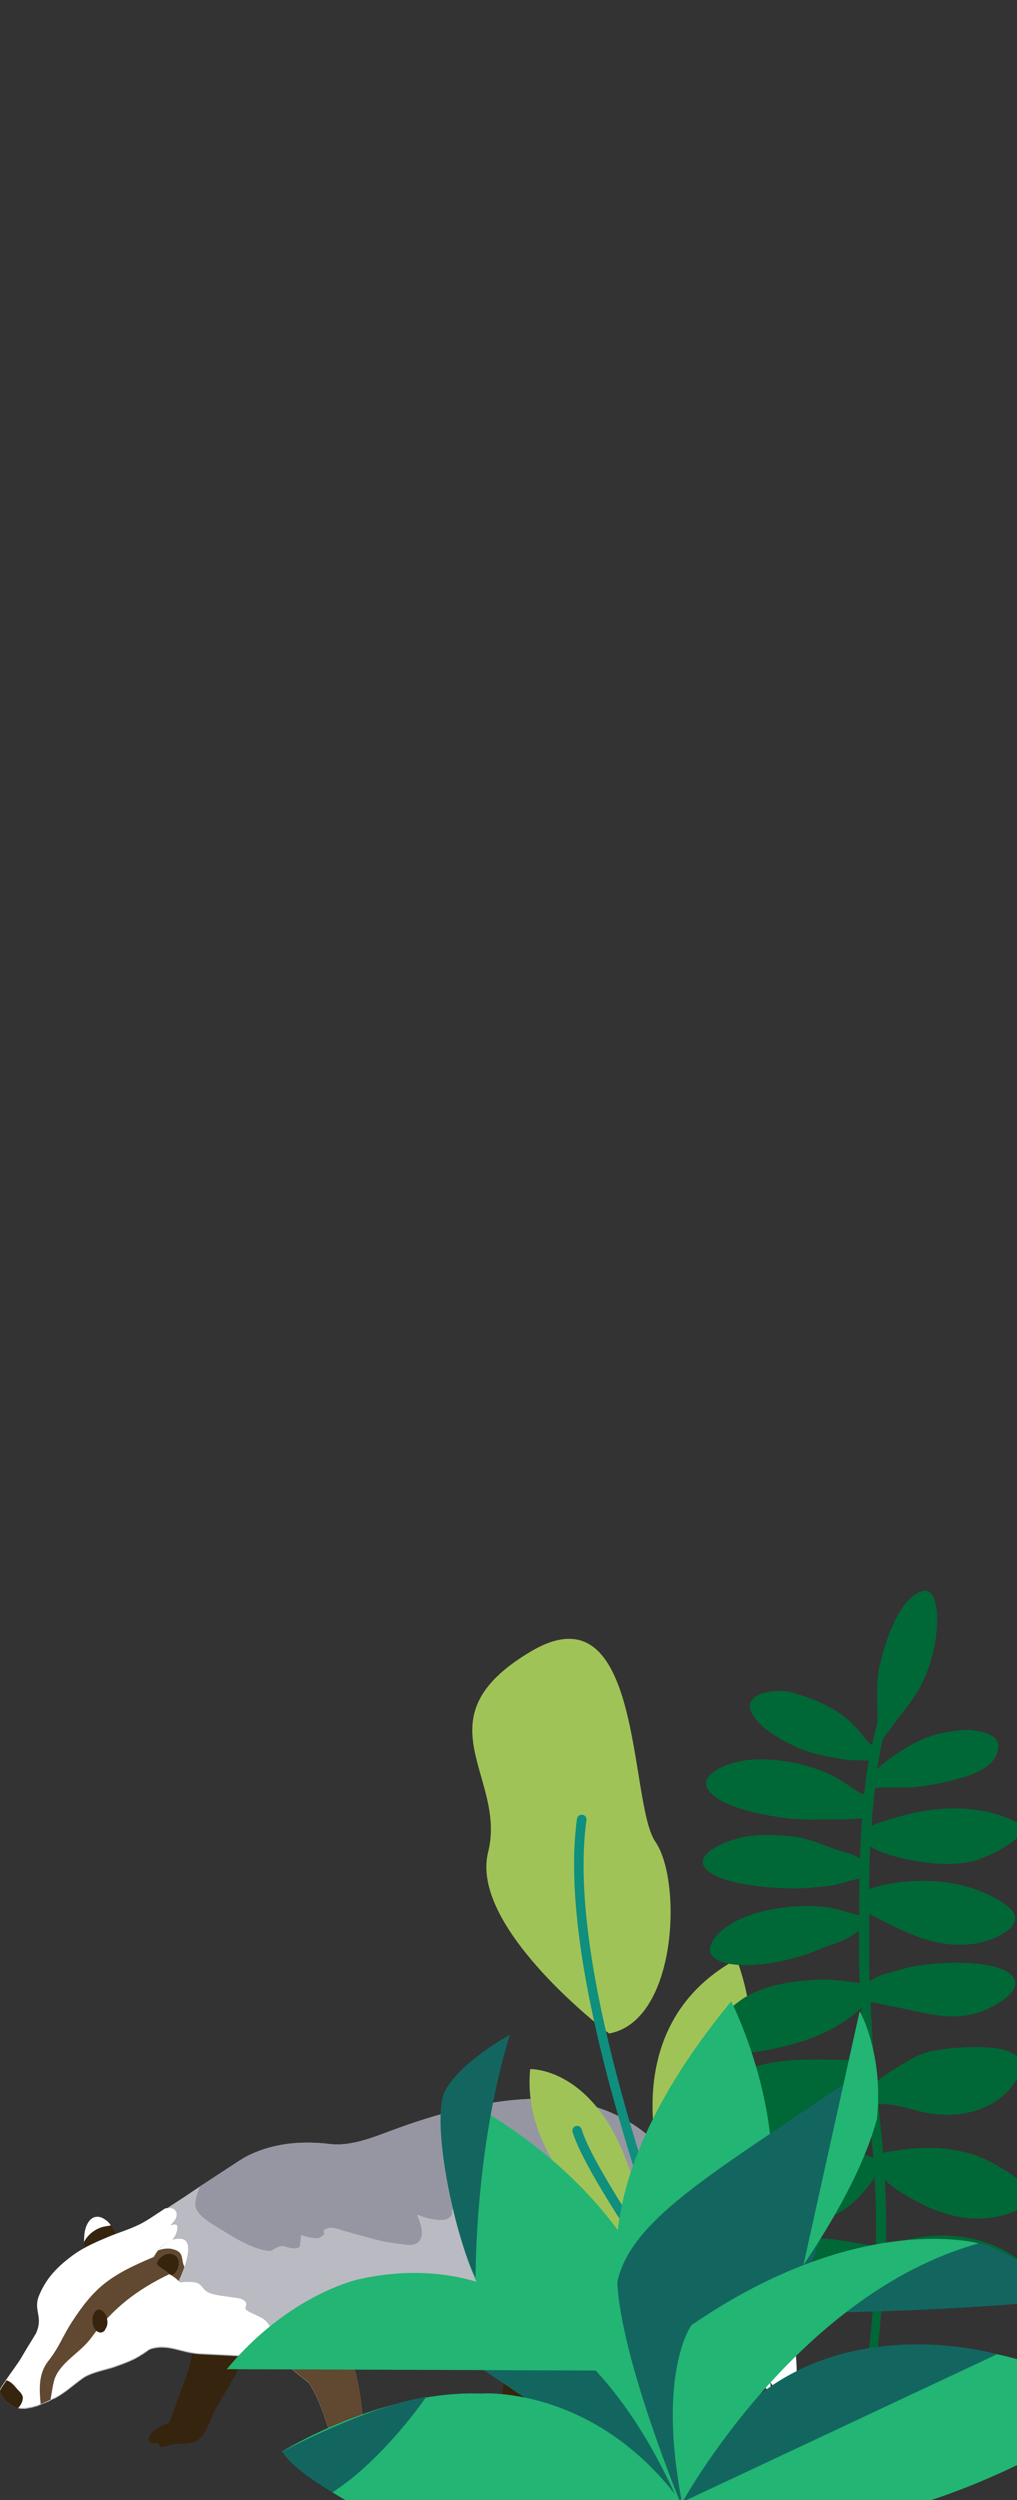 <?xml version="1.0" encoding="UTF-8" standalone="no"?>
<svg
   xmlns:dc="http://purl.org/dc/elements/1.1/"
   xmlns:cc="http://creativecommons.org/ns#"
   xmlns:rdf="http://www.w3.org/1999/02/22-rdf-syntax-ns#"
   xmlns:svg="http://www.w3.org/2000/svg"
   xmlns="http://www.w3.org/2000/svg"
   xmlns:sodipodi="http://sodipodi.sourceforge.net/DTD/sodipodi-0.dtd"
   xmlns:inkscape="http://www.inkscape.org/namespaces/inkscape"
   viewBox="0 0 300 737.3"
   xml:space="preserve"
   version="1.1"
   id="svg488"
   sodipodi:docname="environmentBR.svg"
   width="300"
   height="737.3"
   inkscape:version="0.92.4 (5da689c313, 2019-01-14)"><rect x="0" y="0" width="300" height="737.3" fill="#333333" stroke="none"/><defs
     id="defs492" /><sodipodi:namedview
     pagecolor="#ffffff"
     bordercolor="#666666"
     borderopacity="1"
     objecttolerance="10"
     gridtolerance="10"
     guidetolerance="10"
     inkscape:pageopacity="0"
     inkscape:pageshadow="2"
     inkscape:window-width="1920"
     inkscape:window-height="1016"
     id="namedview490"
     showgrid="false"
     inkscape:zoom="1.3643937"
     inkscape:cx="181.27442"
     inkscape:cy="122.92283"
     inkscape:window-x="0"
     inkscape:window-y="36"
     inkscape:window-maximized="1"
     inkscape:current-layer="RH_Images" /><style
     id="style20">.st0{fill:#ededed;stroke:#25c7a1;stroke-miterlimit:10}.st1{fill:#2d75be}.st2{fill:#555d68}.st3{fill:#fff;stroke:#555d68;stroke-miterlimit:10}.st4{fill:#ededed}.st5{fill:#3ca891}.st7{fill:#212b53}.st8{fill:#00a1d9}.st10{fill:#053c5e}.st11{fill:#11637a}.st13{fill:#fff}.st17{fill:#a0c358}.st18{fill:#36240e}.st19{fill:#babac2}.st20{fill:#614830}.st22{fill:#0f8f7d}.st23{fill:#006837}.st24{fill:#22b573}.st25{fill:#136660}.st27{fill:#f0d6be}.st28{fill:#faecd4}.st29{fill:#c2716c}.st30{fill:#924f4a}.st31{fill:#453d35}.st32{fill:#577d22}.st33{fill:#ffddb3}.st34{fill:#e83e2e}.st38{fill:#deb187}.st40{fill:#9bbd60}.st41{fill:#ffbc5e}.st42{fill:#ad5823}.st43{fill:#874115}.st44{fill:#c29163}.st45{fill:#00666b}.st46{fill:#01888b}.st47{fill-rule:evenodd;clip-rule:evenodd;fill:#ee5151}.st50{fill:#5885a8}.st51{fill:#2d7345}.st52{fill:#9dcaed}.st53{fill:#3c5214}.st54{fill:#ad4123}.st55{fill:#587528}.st56{fill:#5e7a2e}.st57{fill:#87943c}.st59{fill:#a3ab55}.st60{fill:#ccc568}</style><g
     id="RH_Images"
     transform="translate(-1061.505)"><linearGradient
       id="SVGID_1_"
       gradientUnits="userSpaceOnUse"
       x1="1177.313"
       y1="315.598"
       x2="1221.883"
       y2="315.598"><stop
         offset="0"
         style="stop-color:#dfefea"
         id="stop80" /><stop
         offset="1"
         style="stop-color:#bfe3ee"
         id="stop82" /></linearGradient><linearGradient
       id="SVGID_00000035521563574666263710000001087108795220202909_"
       gradientUnits="userSpaceOnUse"
       x1="1166.204"
       y1="326.293"
       x2="1216.414"
       y2="326.293"><stop
         offset="0"
         style="stop-color:#dfefea"
         id="stop111" /><stop
         offset="1"
         style="stop-color:#bfe3ee"
         id="stop113" /></linearGradient><g
       id="g142"><path
         class="st18"
         d="m 1094.2,656.3 c -0.4,-0.6 -0.9,-1.1 -1.4,-1.5 -2.1,-1.7 -4.3,-1.4 -5.6,1.2 -0.8,1.6 -0.9,3.4 -0.9,5.2 0.1,1.6 0.3,3.2 0.6,4.7 0.1,0.5 0.4,0.6 0.7,0.5 0.1,0.1 0.3,0.1 0.4,0 2.3,-1.5 5.9,-1.6 7.3,-4.7 0.9,-1.8 0.1,-3.9 -1.1,-5.4 z m 37.9,25.4 -16.3,2 c 0.7,3.8 3,9.5 1.9,13.2 -1.8,5.9 -4.1,11.7 -6.2,17.5 -2.3,1 -4.8,1.9 -5.9,4.2 -0.4,0.8 -0.4,1.5 0.5,1.8 0.6,0.2 1.4,0.1 2,0.1 v 0.1 c 0.5,1.8 3,0.6 4.1,0.3 2.5,-0.5 5.8,0.3 7.9,-1.5 2.4,-1.9 3.4,-5.8 4.7,-8.4 3.1,-5.9 7.8,-12.2 9.5,-18.8 3.2,-4.3 -2.2,-10.5 -2.2,-10.5 z m 93.1,0.5 c -1.1,-1.4 -3.5,-0.3 -4.9,-0.1 -2.6,0.4 -5.2,-0.4 -7.6,0.8 -0.9,0.4 -2.6,2.7 -3.8,3.9 0,0 -0.1,0 -0.1,-0.1 -0.6,-0.3 -1,0.3 -0.8,0.8 -0.1,0.1 -0.3,0.1 -0.4,0.1 -0.9,-0.1 -1,1.2 -0.2,1.3 0.8,0.1 1.3,0.1 1.8,-0.3 2.9,3 1.4,9.4 1,13 -0.3,2.9 -0.7,5.8 -1.2,8.7 -1.9,1.1 -3.7,2.5 -4.1,4.8 -0.2,1.1 1.9,0.9 2.5,0.7 0,0.7 0.5,1.4 1.2,1.6 0.7,0.2 1.5,0.1 2.2,0 1.1,-0.3 5.5,-0.9 6.6,-1.1 3.2,-0.7 3.2,-6.9 3.8,-9.4 1.6,-6.6 2.9,-13.3 3.8,-20 0.2,-1.1 1.1,-3.6 0.2,-4.7 z"
         id="path120"
         inkscape:connector-curvature="0"
         style="fill:#36240e" /><path
         class="st19"
         d="m 1262.8,641.4 c -0.3,-0.6 -0.7,-1.1 -1.1,-1.6 -5.6,-8.4 -13.9,-14.9 -23.5,-18.1 -12,-4 -25,-3.1 -37.2,-0.5 -7.7,1.6 -15.2,3.9 -22.6,6.6 -6.1,2.2 -13,5.3 -19.6,4.5 -8.2,-1 -16.3,-0.3 -23.7,3.2 -2.1,1 -4,2.4 -5.9,3.6 l -8.7,5.7 c -0.5,0.3 -1,0.7 -1.5,1 -2.9,2 -5.9,3.9 -8.8,5.8 l -0.9,0.6 c -2.5,1.6 -4.9,3.4 -7.7,4.6 -2.4,1.1 -5,1.9 -7.5,2.9 -3.8,1.6 -7.7,3.2 -11.1,5.7 -4.5,3.3 -7.4,7.9 -9.5,12.9 -1.8,4.1 0.4,4.8 -0.9,8.9 -0.1,0.4 -0.3,0.7 -0.4,1.1 -0.8,1.4 -2.6,4.2 -3.7,6.1 -0.2,0.4 -0.5,0.8 -0.7,1.2 -1,1.7 -2.9,4.2 -4.4,6.4 -0.7,1.1 -1.4,2 -1.8,2.8 -0.7,1.4 2.6,4.8 5.2,5.4 0.1,0 0.2,0.1 0.3,0.1 0.3,0.1 0.7,0.1 1.1,0.1 h 0.6 c 0.3,0 0.5,0 0.7,-0.1 0.2,0 0.4,-0.1 0.6,-0.1 0.2,0 0.4,-0.1 0.7,-0.1 0.2,-0.1 0.4,-0.1 0.7,-0.2 0.2,-0.1 0.4,-0.1 0.7,-0.2 0.4,-0.1 0.9,-0.3 1.3,-0.5 0.4,-0.2 0.9,-0.4 1.3,-0.5 l 0.6,-0.3 h 0.1 c 0.3,-0.1 0.7,-0.3 1,-0.5 0.4,-0.2 0.7,-0.4 1.1,-0.5 3.1,-1.6 5.5,-3.9 8.3,-5.9 0.2,-0.1 0.4,-0.3 0.6,-0.4 2.5,-1.4 5.7,-2 8.3,-2.8 2,-0.7 4,-1.4 5.9,-2.3 0.5,-0.2 1,-0.5 1.5,-0.8 0.3,-0.1 0.5,-0.3 0.8,-0.5 0.2,-0.1 0.5,-0.3 0.7,-0.4 0.2,-0.1 0.4,-0.3 0.6,-0.4 0.6,-0.4 1.1,-0.9 1.8,-1.1 5.1,-1.5 8.9,1.2 14.3,1.5 5.5,0.3 11.6,0.5 17.1,1 2,0.2 4,0 6.1,-0.3 3.9,-0.6 8,-1.7 11.8,-1.5 5.8,0.4 11.5,1.2 17.2,1.9 11.3,1.3 22.3,1.2 33.5,-0.8 5.7,-1 11.4,-2.2 17,-3.6 3,-0.8 5.9,-1.7 8.5,-3 0.2,0.3 0.5,0.5 0.9,0.3 5.8,-4.3 8.4,-1.5 15.2,-4.1 5.2,-2 13,-7.7 14.8,-13.2 4.8,-14.6 4.8,-22 0.3,-29.6 z"
         id="path122"
         inkscape:connector-curvature="0"
         style="fill:#babac2" /><path
         class="st13"
         d="m 1141.4,691.2 c 0.4,-2.9 0.6,-5.2 -2.2,-7.3 -1,-0.8 -5.1,-2.2 -5.3,-3 -0.1,-0.6 0.5,-1.2 0.1,-1.9 -0.7,-1.3 -3,-1.3 -4.2,-1.5 -2.1,-0.4 -4.6,-0.5 -6.6,-1.3 -1.9,-0.8 -1.9,-2.2 -3.5,-2.9 -1.2,-0.5 -3.3,-0.3 -5.1,-0.2 -0.9,-0.9 -1.7,-1.8 -2.9,-2.5 -0.2,-0.1 -0.4,-0.3 -0.6,-0.4 -1.8,-0.9 -3.8,-1.2 -5.8,-1.2 l 0.9,-1.5 c 1,-1 1.9,-2 2.9,-3 0.7,-0.8 1.4,-1.6 2.1,-2.5 1.3,-1.6 2.7,-3.2 2.6,-5.3 0,-0.5 -0.4,-0.7 -0.8,-0.7 -0.5,0.1 -0.9,0.2 -1.3,0.3 1.7,-1.6 2.7,-3.4 1.2,-4.7 -0.6,-0.5 -1.6,-0.5 -2.7,-0.3 l -0.9,0.6 c -2.5,1.6 -4.9,3.4 -7.7,4.6 -2.4,1.1 -5,1.9 -7.5,2.9 -3.8,1.6 -7.7,3.2 -11.1,5.7 -4.5,3.3 -7.8,6.7 -9.9,11.7 -1.8,4.1 0.8,6 -0.5,10.1 -0.1,0.4 -0.3,0.7 -0.4,1.1 -0.8,1.4 -2.6,4.2 -3.7,6.1 -0.2,0.4 -0.5,0.8 -0.7,1.2 -1,1.7 -2.9,4.2 -4.4,6.4 -0.7,1.1 -1.4,2 -1.8,2.8 -0.7,1.4 2.6,4.8 5.2,5.4 0.1,0 0.2,0.1 0.3,0.1 0.3,0.1 0.7,0.1 1.1,0.1 h 0.6 c 0.3,0 0.5,0 0.7,-0.1 0.2,0 0.4,-0.1 0.6,-0.1 0.2,0 0.4,-0.1 0.7,-0.1 0.2,-0.1 0.4,-0.1 0.7,-0.2 0.2,-0.1 0.4,-0.1 0.7,-0.2 0.4,-0.1 0.9,-0.3 1.3,-0.5 0.4,-0.2 0.9,-0.4 1.3,-0.5 l 0.6,-0.3 h 0.1 c 0.3,-0.1 0.7,-0.3 1,-0.5 0.4,-0.2 0.7,-0.4 1.1,-0.5 3.1,-1.6 5.5,-3.9 8.3,-5.9 0.2,-0.1 0.4,-0.3 0.6,-0.4 2.5,-1.4 5.7,-2 8.3,-2.8 2,-0.7 4,-1.4 5.9,-2.3 0.5,-0.2 1,-0.5 1.5,-0.8 0.3,-0.1 0.5,-0.3 0.8,-0.5 0.1,-0.1 0.3,-0.2 0.4,-0.2 0.3,-0.2 0.5,-0.4 0.9,-0.6 0.6,-0.4 1.2,-0.9 1.8,-1.1 5.1,-1.5 8.9,1.2 14.3,1.5 5.5,0.3 11.6,0.5 17.1,1 2,0.2 4,0 6.1,-0.3 -0.6,-1.1 -1.4,-2.3 -2.2,-3.5 z"
         id="path124"
         inkscape:connector-curvature="0"
         style="fill:#ffffff" /><path
         class="st19"
         d="m 1295.2,709.8 c -1.2,2.5 -2.4,-2 -2.9,-2.9 -0.8,-1.4 -3.5,-3.6 -3.7,-5 0.1,0.7 0.2,1.4 0.3,2.2 0,0.6 -0.8,0.9 -1.1,0.5 -3.5,-4.1 -8.2,-6.5 -12.4,-9.8 -2.6,-2.1 -4.8,-4.7 -6.5,-7.5 -0.7,-1.1 -1.3,-2.2 -1.8,-3.4 -2,-4.3 -3.1,-8.9 -4,-13.5 -0.8,-4.6 -2.9,-8.6 -5.4,-12.4 -0.3,0.6 -0.6,1.2 -0.9,1.7 -0.4,0.7 -1.6,0.1 -1.2,-0.7 0.5,-0.8 0.8,-1.6 1.2,-2.4 -0.7,-0.9 -1.3,-1.8 -2,-2.8 -0.5,-0.7 0.6,-1.3 1.1,-0.7 0.5,0.6 0.9,1.3 1.4,1.9 0.4,-1.1 0.7,-2.2 0.9,-3.4 -0.1,-0.2 -0.1,-0.5 0.1,-0.7 0.1,-1 0.2,-2 0.2,-3 0,-0.9 1.3,-0.9 1.3,0 0,0.5 0,1 -0.1,1.5 0.5,-0.5 1.1,-1.1 1.6,-1.5 1.1,0.3 2.3,0.3 3.3,-0.1 l 0.6,-0.3 c 3.7,9.9 9.9,18.1 17.7,25.5 l 1.5,1.5 c 3.6,3.5 7.2,7.2 9.4,11.8 1.8,3.7 2.4,7.8 2.4,11.8 0.3,4.1 0.6,8.2 -1,11.7 z m -33.8,-37.1 c 0,0 -7,1 -7.3,0.9 0.4,-0.4 0.2,-1.1 -0.5,-1.1 -6.4,0 -13.6,-0.9 -19.7,1.3 -4.6,1.6 -8.3,4.8 -10.8,8.8 -0.2,0.3 -0.1,0.7 0.2,0.9 0,0.1 0,0.1 -0.1,0.1 -4,-3.5 -6.7,-8 -6.6,-14.3 0,-0.9 -1.4,-0.9 -1.4,0 -0.1,9.2 4.9,16.4 12.9,20.5 4,2 8.3,3.4 12.2,5.7 0.1,0.1 0.3,0.1 0.4,0.2 3.5,2.2 5.2,4.1 5.5,8.3 0.1,1.9 0.2,3.9 0.2,5.8 0,1.4 0.6,3.6 -0.3,4.8 -1,1.3 -2.7,1.7 -4,2.4 -0.7,0.3 -4,3 -2.2,3.8 0.2,0.1 0.4,0.1 0.7,0.1 h 1.6 c -0.1,0 -0.2,0.1 -0.2,0.3 0,0.3 0.3,0.9 0.5,1.3 0.1,0.1 0.1,0.2 0.1,0.3 0.4,0.4 1,0.5 1.6,0.6 1.2,0.2 2.5,0 3.8,0 2.1,0 6.2,0.3 8.3,-0.4 3,-1 2.4,-4.4 2.4,-7 0.1,-5.5 0.2,-11 0.4,-16.5 0,-0.4 0,-0.7 -0.1,-1.1 -0.1,-0.3 -0.2,-0.6 -0.4,-0.9 -1,-2 -2,-4 -2.8,-6.1 0,-0.1 0,-0.1 -0.1,-0.2 -0.7,-2.6 5.7,-18.5 5.7,-18.5 z m -92.7,42.3 c -0.7,-6.9 -1.3,-13.8 -4.1,-20.4 -1.7,-3.8 -4.7,-13 -6.1,-16.2 -0.9,-2.1 0.3,3.1 -2,2.7 -2.7,-0.5 -5.9,0.1 -8.3,1.1 -2.2,0.9 -4,3.1 -6.1,4.3 -0.2,0.7 0.2,1.3 0,1.9 -0.2,0.5 -0.3,3.6 0.3,4.5 0.7,1.1 1.5,2 2.3,3 2.4,2.6 5.2,4.7 7.9,6.8 0.9,1.4 1.7,2.9 2.4,4.4 1.9,4.2 3.2,8.5 4.6,12.9 -0.7,0.3 -1.6,0.5 -1.8,0.5 -0.8,0.2 -1.5,0.6 -2.2,1 -1,0.6 -2.2,1.5 -2,2.8 0.1,1 0.9,1.5 1.8,1.4 h 0.2 c 0.3,-0.1 0.5,-0.1 0.8,-0.2 0,0.1 0.1,0.1 0.1,0.2 l 0.3,0.3 c 0.9,0.5 2.5,0.2 3.3,0.1 3.3,-0.2 7.9,1.3 8.8,-2.9 0.7,-2.7 0.1,-5.6 -0.2,-8.2 z"
         id="path126"
         inkscape:connector-curvature="0"
         style="fill:#babac2" /><path
         class="st18"
         d="m 1066.6,704.6 c -0.9,-1.1 -1.9,-2.3 -3.2,-2.6 -0.7,1.1 -1.4,2 -1.8,2.8 -0.7,1.4 2.6,4.8 5.2,5.4 0.7,-0.7 1.3,-1.7 1.4,-2.6 0.3,-1.2 -0.8,-2.2 -1.6,-3 z"
         id="path128"
         inkscape:connector-curvature="0"
         style="fill:#36240e" /><path
         class="st13"
         d="m 1296.5,698.4 c -0.1,-4.1 -0.6,-8.2 -2.4,-11.8 -2.2,-4.6 -5.7,-8.3 -9.4,-11.8 0,2.9 0,5.7 0.2,8.6 -1.8,-0.2 -3.5,0.8 -4.1,2.6 -0.4,-0.1 -0.7,-0.2 -1.1,-0.2 -2,-1.9 -4.8,-3.6 -6.2,-3.3 -1.5,0.3 -1.4,3.9 -1,6.1 -1.2,-0.5 -2.4,-0.9 -3.7,-1.3 1.7,2.9 3.9,5.4 6.5,7.5 4.1,3.3 8.9,5.7 12.4,9.8 0.4,0.4 1.2,0.1 1.1,-0.5 0,-0.8 -0.1,-1.5 -0.3,-2.2 0.3,1.4 3,3.6 3.7,5 0.5,0.9 1.7,5.4 2.9,2.9 1.7,-3.5 1.4,-7.6 1.4,-11.4 z"
         id="path130"
         inkscape:connector-curvature="0"
         style="fill:#ffffff" /><path
         class="st20"
         d="m 1168.7,715 c -0.7,-6.9 -1.3,-13.8 -4.1,-20.4 -0.4,-0.3 -0.9,-0.4 -1.5,-0.5 -1.7,-0.2 -4.4,-0.8 -6,0 -0.3,0.1 -0.6,0.4 -0.9,0.5 -1.5,0.9 -3.3,0.7 -4.9,0.6 -1.6,-0.1 -3.3,-0.3 -5,0 -0.7,0.1 -1.2,0.3 -1.6,0.6 2.4,2.6 5.2,4.7 7.9,6.8 0.9,1.4 1.7,2.9 2.4,4.4 1.9,4.2 3.2,8.5 4.6,12.9 -0.7,0.3 -1.6,0.5 -1.8,0.5 -0.8,0.2 -1.5,0.6 -2.2,1 -1,0.6 -2.2,1.5 -2,2.8 0.1,1 0.9,1.5 1.8,1.4 h 0.2 c 0.3,-0.1 0.5,-0.1 0.8,-0.2 0,0.1 0.1,0.1 0.1,0.2 l 0.3,0.3 c 0.9,0.5 2.5,0.2 3.3,0.1 3.3,-0.2 7.9,1.3 8.8,-2.9 0.7,-2.6 0.1,-5.5 -0.2,-8.1 z m 90.4,-15.5 c 0,-0.4 0,-0.7 -0.1,-1.1 -0.1,-0.3 -0.2,-0.6 -0.4,-0.9 -1,-2 -2,-4 -2.8,-6.1 0,-0.1 0,-0.1 -0.1,-0.2 l -0.9,0.3 c -1.5,0.5 -2.8,1.4 -4.5,1.4 -1.5,0 -2.6,-0.7 -4.1,-0.3 -2.4,0.6 -3.1,2.6 -5.8,3 0.1,0.1 0.3,0.1 0.4,0.2 3.5,2.2 5.2,4.1 5.5,8.3 0.1,1.9 0.2,3.9 0.2,5.8 0,1.4 0.6,3.6 -0.3,4.8 -1,1.3 -2.7,1.7 -4,2.4 -0.7,0.3 -4,3 -2.2,3.8 0.2,0.1 0.4,0.1 0.7,0.1 h 1.6 c -0.1,0 -0.2,0.1 -0.2,0.3 0,0.3 0.3,0.9 0.5,1.3 0.1,0.1 0.1,0.2 0.1,0.3 0.4,0.4 1,0.5 1.6,0.6 1.2,0.2 2.5,0 3.8,0 2.1,0 6.2,0.3 8.3,-0.4 3,-1 2.4,-4.4 2.4,-7 0,-5.6 0.1,-11.1 0.3,-16.6 z m -147.9,-29.2 c -1.8,-0.9 -3.8,-1.2 -5.8,-1.2 l 0.9,-1.5 c 1,-1 1.9,-2 2.9,-3 -5.6,2.4 -11.4,4.7 -16.3,8.4 -4.1,3.1 -7.2,7.2 -10,11.5 -3.2,4.9 -3.7,7.4 -7.3,12 -2.8,3.7 -2.5,8.2 -2.1,12.5 1,-0.4 2,-0.9 2.9,-1.3 0.4,-2 0.6,-4.1 1.2,-6.1 1.8,-5 7.5,-7.7 10.7,-12 6.5,-8.9 13.5,-14.3 23.5,-19.1 -0.2,0 -0.4,-0.1 -0.6,-0.2 z"
         id="path132"
         inkscape:connector-curvature="0"
         style="fill:#614830" /><path
         class="st20"
         d="m 1115.9,668.5 c -0.8,2.3 -1.7,4.2 -1.7,4.2 0,0 -3,-3.4 -8.8,-3.5 0,0 0.7,-2.9 2.7,-5.5 1.3,-1.7 3.3,-3.2 6,-3.5 4.1,-0.3 3.1,4.6 1.8,8.3 z"
         id="path134"
         inkscape:connector-curvature="0"
         style="fill:#614830" /><path
         class="st13"
         d="m 1092.8,654.8 c -2.1,-1.7 -4.3,-1.4 -5.6,1.2 -0.8,1.6 -0.9,3.4 -0.9,5.2 1,-2 2.8,-3.5 5,-4.3 0.8,-0.3 1.9,-0.4 2.9,-0.6 -0.4,-0.6 -0.9,-1.2 -1.4,-1.5 z m 21.3,5.4 c -2.7,0.2 -4.6,1.8 -6,3.5 1.2,-0.5 2.7,-0.7 3.9,-0.5 4,0.8 2.8,2.8 3.8,5.1 0,0.1 0.1,0.2 0.1,0.3 1.3,-3.8 2.3,-8.7 -1.8,-8.4 z"
         id="path136"
         inkscape:connector-curvature="0"
         style="fill:#ffffff" /><path
         class="st18"
         d="m 1093,683.5 c -0.2,-0.7 -0.6,-1.4 -1.2,-1.9 -0.4,-0.4 -1,-0.6 -1.5,-0.4 -0.3,0.1 -0.6,0.3 -0.8,0.6 -0.9,1.2 -0.9,2.9 -0.4,4.3 0.2,0.5 0.5,1 1,1.4 0.5,0.4 1.1,0.5 1.6,0.3 0.5,-0.2 0.8,-0.6 1,-1.1 0.6,-0.9 0.6,-2.1 0.3,-3.2 z m 20.2,-18.3 c -1.9,-1.4 -4.9,0.3 -5.4,2.3 -0.1,0.5 1.9,1.7 2.5,2.1 0.5,0.4 1.1,1 1.6,1.2 0.3,0.1 0.5,0.1 0.8,-0.1 1.5,-1.1 2.3,-4.2 0.5,-5.5 z"
         id="path138"
         inkscape:connector-curvature="0"
         style="fill:#36240e" /><path
         d="m 1238.2,621.7 c -12,-4 -25,-3.1 -37.2,-0.5 -7.7,1.6 -15.2,3.9 -22.6,6.6 -6.1,2.2 -13,5.3 -19.6,4.5 -8.2,-1 -16.3,-0.3 -23.7,3.2 -2.1,1 -4,2.4 -5.9,3.6 l -8.7,5.7 c -0.7,1.7 -1.3,3.5 -1.4,5.2 -0.1,3.3 5.4,6.1 7.8,7.6 3.8,2.4 9.3,5.8 13.9,6.2 1.1,0.1 1.1,-0.4 2,-0.8 2.6,-1.2 2.3,-0.4 4.6,0 0.9,0.1 1.2,0.1 2.1,-0.1 0.3,-0.1 0.5,-0.4 0.5,-0.6 0.1,-1 0.2,-2.1 0.3,-3.2 1.2,0.4 2.4,0.8 3.5,0.9 1.2,0.2 1.8,0.1 2.8,-0.6 1.6,-1.1 -1.2,-1.7 2.2,-2.4 1.1,-0.2 2.8,0.5 3.8,0.8 l 8.7,2.4 c 2.6,0.7 5.1,1.2 7.7,1.5 1.6,0.2 4.3,0.8 5.7,-0.3 2.3,-1.8 0.9,-5.6 -0.2,-8.3 2.3,0.9 4.7,1.6 7,1.6 1.2,0 2.1,-0.2 2.9,-1 1.3,-1.2 -1,-2.3 2.7,-2.9 1.3,-0.2 3.3,0.5 4.6,0.7 7.3,1.1 15.2,0.3 20.2,-5.3 1.1,0.2 2.1,0.3 3.1,0.1 1.4,-0.2 2.5,-1.3 4,-1.7 2.8,-0.8 5.6,-0.4 8.2,0.8 1.9,0.9 4,1.9 6,1 1.9,-0.9 2.3,-3.2 2.5,-5.4 1.3,0.5 2.5,0.9 3.8,1.3 0.3,0.1 0.6,-0.1 0.7,-0.3 2.7,-4.6 7.7,-1.7 11.4,-2.3 -5.5,-8.4 -13.8,-14.8 -23.4,-18 z"
         style="fill:#9696a3"
         id="path140"
         inkscape:connector-curvature="0" /></g><g
       id="g159"><g
         id="XMLID_4_"><path
           class="st17"
           d="m 1238.6,597.7 c -8.9,-7.2 -37.9,-32.5 -33.1,-51.5 5.6,-22.4 -20.8,-39.3 12.5,-59.1 33.3,-19.9 28.9,44.5 36.8,56 8,11.5 6.5,52.9 -13.6,56.6 0,0 -1,-0.7 -2.6,-2 z m 30.4,7.3 -12.6,34.1 c -2.4,-8.8 -9.6,-43.8 22.4,-61.3 0,0 19.3,47.6 -21.8,63.4 4.2,-7.9 10.4,-21.8 12,-36.2 z"
           id="path144"
           inkscape:connector-curvature="0"
           style="fill:#a0c358" /><path
           class="st17"
           d="M 1256.4,639.1 1269,605 c -1.6,14.4 -7.8,28.2 -12,36.2 0,0 -0.2,-0.8 -0.6,-2.1 z"
           id="path146"
           inkscape:connector-curvature="0"
           style="fill:#a0c358" /><path
           class="st17"
           d="m 1253.1,648.1 3.3,-9 c 0.4,1.3 0.6,2.1 0.6,2.1 -2.2,4.3 -3.9,6.9 -3.9,6.9 z m -35.2,-37.9 c 0,0 28.7,-1 34.5,55.1 0,0 -37.7,-23.1 -34.5,-55.1 z"
           id="path148"
           inkscape:connector-curvature="0"
           style="fill:#a0c358" /><g
           id="g154"><path
             class="st22"
             d="m 1276.7,710.2 c -0.1,0 -0.1,0.1 -0.2,0.1 -0.7,0.3 -1.5,0 -1.9,-0.7 -0.3,-0.6 -25.4,-58.1 -37.4,-111.5 -5.8,-25.7 -7.6,-46.4 -5.5,-61.7 0.1,-0.8 0.8,-1.3 1.6,-1.2 0.8,0.1 1.3,0.8 1.2,1.6 -2.1,15 -0.3,35.4 5.4,60.7 11.9,53.1 36.9,110.4 37.2,111 0.4,0.6 0.2,1.3 -0.4,1.7 z"
             id="path150"
             inkscape:connector-curvature="0"
             style="fill:#0f8f7d" /><path
             class="st22"
             d="m 1253.9,649.3 c -0.4,0.2 -0.8,0.3 -1.2,0.1 -0.7,-0.3 -1.1,-1.1 -0.8,-1.8 l 15.9,-43 c 0.3,-0.7 1.1,-1.1 1.8,-0.8 0.7,0.3 1.1,1.1 0.8,1.8 l -15.9,43 c -0.2,0.2 -0.4,0.5 -0.6,0.7 z"
             id="path152"
             inkscape:connector-curvature="0"
             style="fill:#0f8f7d" /></g></g><path
         class="st22"
         d="m 1264.2,681.5 c -0.6,0.4 -1.4,0.2 -1.9,-0.4 -1.1,-1.6 -28.1,-39.4 -31.9,-52.4 -0.2,-0.7 0.2,-1.5 1,-1.7 0.7,-0.2 1.5,0.2 1.7,1 3.7,12.5 31.2,51.1 31.5,51.5 0.5,0.6 0.3,1.5 -0.4,2 0.1,-0.1 0,0 0,0 z"
         id="path157"
         inkscape:connector-curvature="0"
         style="fill:#0f8f7d" /></g><path
       class="st23"
       d="m 1365.1,668.8 c -10.2,-8.9 -23,-11.3 -36,-8.3 -2.1,0.5 -4.2,0.9 -6.2,1.2 0.1,-6.8 -0.1,-13.2 -0.4,-18.9 1.7,1.7 3.9,3.3 6,4.5 8.2,4.9 17.1,8.3 26.7,6.5 2.4,-0.4 8.2,-1.9 9.3,-4.8 2,-5.2 -9.5,-10.8 -12.6,-12.3 -3,-1.4 -6.6,-2.3 -9.9,-2.8 -6.7,-1 -13.4,-0.3 -20,1 0,-0.5 -0.1,-1 -0.1,-1.4 -0.4,-4.3 -0.9,-8.6 -1.3,-12.9 2.8,-0.3 6.3,0.5 8.9,1.2 2.1,0.5 4.3,1.2 6.5,1.5 9.3,1.4 20,-1 25.5,-10.2 1.2,-2 1.5,-3.7 1.1,-4.9 -1,-3.3 -6.2,-4.2 -10.1,-4.4 -5.3,-0.3 -10.4,0.1 -15.6,1 -4.5,0.8 -7.7,3.1 -11.7,5.5 -1.7,1 -3.3,2.2 -4.9,3.4 -0.1,0.1 -0.3,0.2 -0.4,0.3 -0.7,-7.9 -1.3,-15.7 -1.6,-23.5 2.1,0.1 4.5,0.9 6.3,1.2 8.4,1.5 16.8,4.6 25.3,1.9 5.6,-1.7 16.9,-8.4 7.5,-12.7 -6.4,-3 -21.6,-2.3 -28.5,-0.5 -2.3,0.6 -4.6,1.2 -6.9,1.9 -1.3,0.4 -2.7,1.3 -4,2 -0.1,-3.1 -0.1,-6.1 -0.1,-9.2 v -10.7 c 0.4,0.2 0.7,0.4 1.1,0.6 9.9,5 18.7,9.9 30.2,8.2 5.6,-0.9 17.2,-5.8 8.8,-11.6 -10.3,-7.1 -23.8,-8.1 -35.6,-5.8 -0.2,0 -2.8,0.8 -4.5,1.3 0,-4.1 0.1,-8.3 0.3,-12.5 4,2.3 9.6,3.6 13.8,4.3 5.7,0.9 11.5,1.3 17.2,-0.2 2.6,-0.7 19.9,-8 11.3,-11.8 -12.9,-5.6 -25.9,-4 -38.8,0.4 -1.1,0.4 -2.1,0.7 -3.1,1.2 0.2,-3.8 0.6,-7.5 1,-11.2 3.9,-0.4 7.9,0.1 11.8,-0.3 4.3,-0.4 8.4,-1.2 12.6,-2.4 3.2,-0.9 11.9,-3.1 12,-9.7 0.1,-4.3 -8.5,-4.8 -9.6,-4.7 -6.3,0.3 -11.6,1.7 -17,4.9 -4.8,2.9 -7.6,5 -9.2,6.8 0.5,-3 1,-6 1.7,-8.9 0.5,-1.1 1.4,-2 2.1,-2.9 3.1,-4.6 7,-8.5 9.5,-13.7 2.5,-5.1 4.1,-11.2 4.4,-17 0.2,-3 0,-9.4 -2.9,-10.2 -0.4,-0.1 -1,-0.1 -1.6,0.1 -6.8,2.2 -10.8,15 -12.5,22.2 -0.4,1.7 -0.5,3.6 -0.6,5.4 -0.1,2.1 0,4.1 0,6.2 0,1.5 0.1,3.4 0,5.2 -0.6,2.1 -1.1,4.2 -1.6,6.4 -1.4,-1.2 -2.6,-2.7 -3.8,-4.2 -1.8,-2.2 -3.7,-3.8 -6,-5.4 -3.7,-2.5 -7.6,-4.1 -11.9,-5.4 -0.7,-0.2 -1.5,-0.5 -2.2,-0.7 -4.7,-1.1 -16.3,0.4 -10.5,7.8 2.8,3.6 6.9,5.8 10.8,7.8 4.1,2.1 8.7,3.1 13.2,3.9 2.1,0.4 4,0.7 6.1,0.6 1.1,0 2.3,0.2 3.4,0.1 -0.6,3.3 -1,6.6 -1.4,10 -0.4,-0.2 -0.8,-0.3 -1.1,-0.4 -1.5,-0.8 -2.9,-1.9 -4.3,-2.8 -1.6,-1 -3.2,-2.1 -4.9,-2.8 -6.9,-3.1 -15.8,-4.9 -23.4,-4.2 -6,0.5 -18.6,4.8 -10,11.1 6,4.3 21.4,6.8 28.7,6.5 3.9,-0.1 7.9,0.1 11.8,-0.2 0.7,0 1.7,0 2.6,-0.1 -0.3,4 -0.5,7.9 -0.6,11.8 -1,-0.6 -2.2,-1.1 -3,-1.4 -1.5,-0.5 -3.1,-0.9 -4.6,-1.4 -4.4,-1.6 -8.3,-3.4 -13,-3.8 -4.2,-0.4 -8.6,-0.6 -12.9,0.1 -6.1,1 -18.9,6.2 -9.6,11.3 6.4,3.6 22.4,4.6 29.9,3.7 2.2,-0.3 4.4,-0.3 6.5,-0.9 2.2,-0.6 4.3,-1.3 6.5,-1.7 0,3.7 -0.1,7.3 0,10.8 -2.8,-0.4 -5.3,-1.6 -8.2,-2.1 -3.5,-0.6 -7,-0.7 -10.6,-0.5 -5.9,0.4 -12.1,1.6 -17.5,4.3 -5.8,2.9 -12.9,10.4 -2.3,12.6 7.3,1.5 19.4,-1 26.5,-4.1 3.7,-1.6 8.3,-2.6 11.5,-5.3 0.1,-0.1 0.3,-0.2 0.5,-0.3 v 5.8 c 0,3.2 0.1,6.4 0.2,9.6 -0.2,-0.1 -0.4,-0.1 -0.6,-0.1 -3,-0.2 -7.9,-1.1 -10.9,-0.9 -8,0.5 -15,1.1 -22.1,5.1 -2.7,1.5 -18.8,14 -9.1,16.1 6.7,1.5 14.5,-0.1 21.2,-1.7 7.4,-1.8 16.1,-5.4 21.9,-11.1 0.2,5.1 0.6,10.1 1,15.2 -7.6,0.3 -15.2,-0.4 -22.7,0.3 -6.5,0.6 -12.4,2.1 -17.8,5.7 -10.4,7.1 -11.3,11.6 -0.2,15.2 6.7,2.2 14.5,1.9 21,-0.7 6.3,-2.5 15.6,-7.3 20.3,-13.2 l 1.8,19.2 c 0.1,0.8 0.2,1.7 0.2,2.5 -2.5,-1.3 -7.9,-1.7 -10,-1.8 -9.6,-0.6 -20.8,0.1 -29.2,4.8 -6.9,3.8 -11.8,9.4 -2.4,14.3 8.1,4.2 18.5,3.9 26.8,1 5.9,-2.1 9.8,-5.4 13.6,-10.3 0.5,-0.6 1.1,-1.4 1.6,-2.4 0.4,6.1 0.5,13 0.4,20.4 -3.7,-0.5 -8.3,-1.4 -11.9,-1.9 -3.3,-0.4 -6.6,-0.5 -9.8,-0.1 -8.1,1 -14.9,4.9 -20.9,10.7 -2.2,2.2 -9.9,10.9 -3.1,12.3 9.7,2 24.4,-1.2 33.4,-5.2 2.9,-1.3 5.4,-3.1 8.1,-4.8 1.3,-0.8 2.8,-1.8 3.9,-3.2 -0.7,18.1 -3.2,38.5 -8.4,57.5 l 2.5,0.7 c 5.4,-19.6 7.8,-40.7 8.5,-59.3 0.2,0.3 0.5,0.6 0.7,0.9 1.7,2 3.9,4 6.2,5.3 16.7,9.2 42.7,-0.6 36,-6.5 z"
       id="path161"
       inkscape:connector-curvature="0"
       style="fill:#006837" /><g
       id="g183"><path
         class="st24"
         d="m 1264.5,738.5 c 0,0 16.2,-77.3 -71.5,-122.2 0,0 -1.6,33.7 9.3,57.2 12,27.2 42.4,57.2 62.2,65 z"
         id="path163"
         inkscape:connector-curvature="0"
         style="fill:#22b573" /><path
         class="st25"
         d="m 1201.8,671.7 c 0,0 -0.3,-37.8 10.1,-71.6 0,0 -14,7.6 -18.9,16.1 -4.9,8.6 2.9,44.3 8.8,55.5 z"
         id="path165"
         inkscape:connector-curvature="0"
         style="fill:#136660" /><path
         class="st24"
         d="m 1248.7,688.2 c 0,0 -23.8,-34.4 28.5,-98 0,0 20,39.3 8.5,72.1 z"
         id="path167"
         inkscape:connector-curvature="0"
         style="fill:#22b573" /><path
         class="st25"
         d="m 1262,737.5 c 0,0 -17.4,-42.1 -18.4,-64.5 4.2,-19.5 31.3,-33.8 74.5,-63.6 0,0 -15.7,79.8 -56.1,128.1 z"
         id="path169"
         inkscape:connector-curvature="0"
         style="fill:#136660" /><path
         class="st25"
         d="m 1276.1,681.7 c 0,0 40.6,2 101.7,-3.6 0,0 -19.6,-16.1 -29,-16.7 -36.3,-2.4 -72.7,20.3 -72.7,20.3 z m -108.8,-7.6 c 0,0 58.5,-17.4 94.2,63.5 z"
         id="path171"
         inkscape:connector-curvature="0"
         style="fill:#136660" /><path
         class="st24"
         d="m 1167.3,672.2 c 0,0 -20.5,4.3 -38.9,26.5 l 109.6,0.4 c 0.1,0 -23.4,-37.5 -70.7,-26.9 z m 95.2,66.1 c 0,0 54.9,-79.9 128.4,-28 0,0 -74.8,52.4 -128.4,28 z"
         id="path173"
         inkscape:connector-curvature="0"
         style="fill:#22b573" /><path
         class="st25"
         d="m 1262.3,738.1 93.3,-43.8 c 0,0 -67.1,-19.8 -93.3,43.8 z"
         id="path175"
         inkscape:connector-curvature="0"
         style="fill:#136660" /><path
         class="st24"
         d="m 1265.5,685.7 c 0,0 -10.3,13.7 -2.8,52.4 0,0 33.7,-61.6 87.5,-76.5 0,0 -35.2,-9.9 -84.7,24.1 z"
         id="path177"
         inkscape:connector-curvature="0"
         style="fill:#22b573" /><path
         class="st24"
         d="m 1298.5,668 16.6,-74.9 c 0,0 7.1,12.5 5.1,31.8 -2.9,10.7 -9.4,24.8 -21.7,43.1 z m -35.6,70.6 c 0,0 -70.6,32 -118.2,-15.6 0,0 29.3,-18.2 58.7,-17.1 0.1,-0.1 34.1,-2.5 59.5,32.7 z"
         id="path179"
         inkscape:connector-curvature="0"
         style="fill:#22b573" /><path
         class="st25"
         d="m 1144.8,723 c 0,0 24.7,-13.3 42.4,-16.1 0,0 -12.4,18.3 -27.6,28.1 0,0 -11.6,-6.5 -14.8,-12 z"
         id="path181"
         inkscape:connector-curvature="0"
         style="fill:#136660" /></g></g></svg>